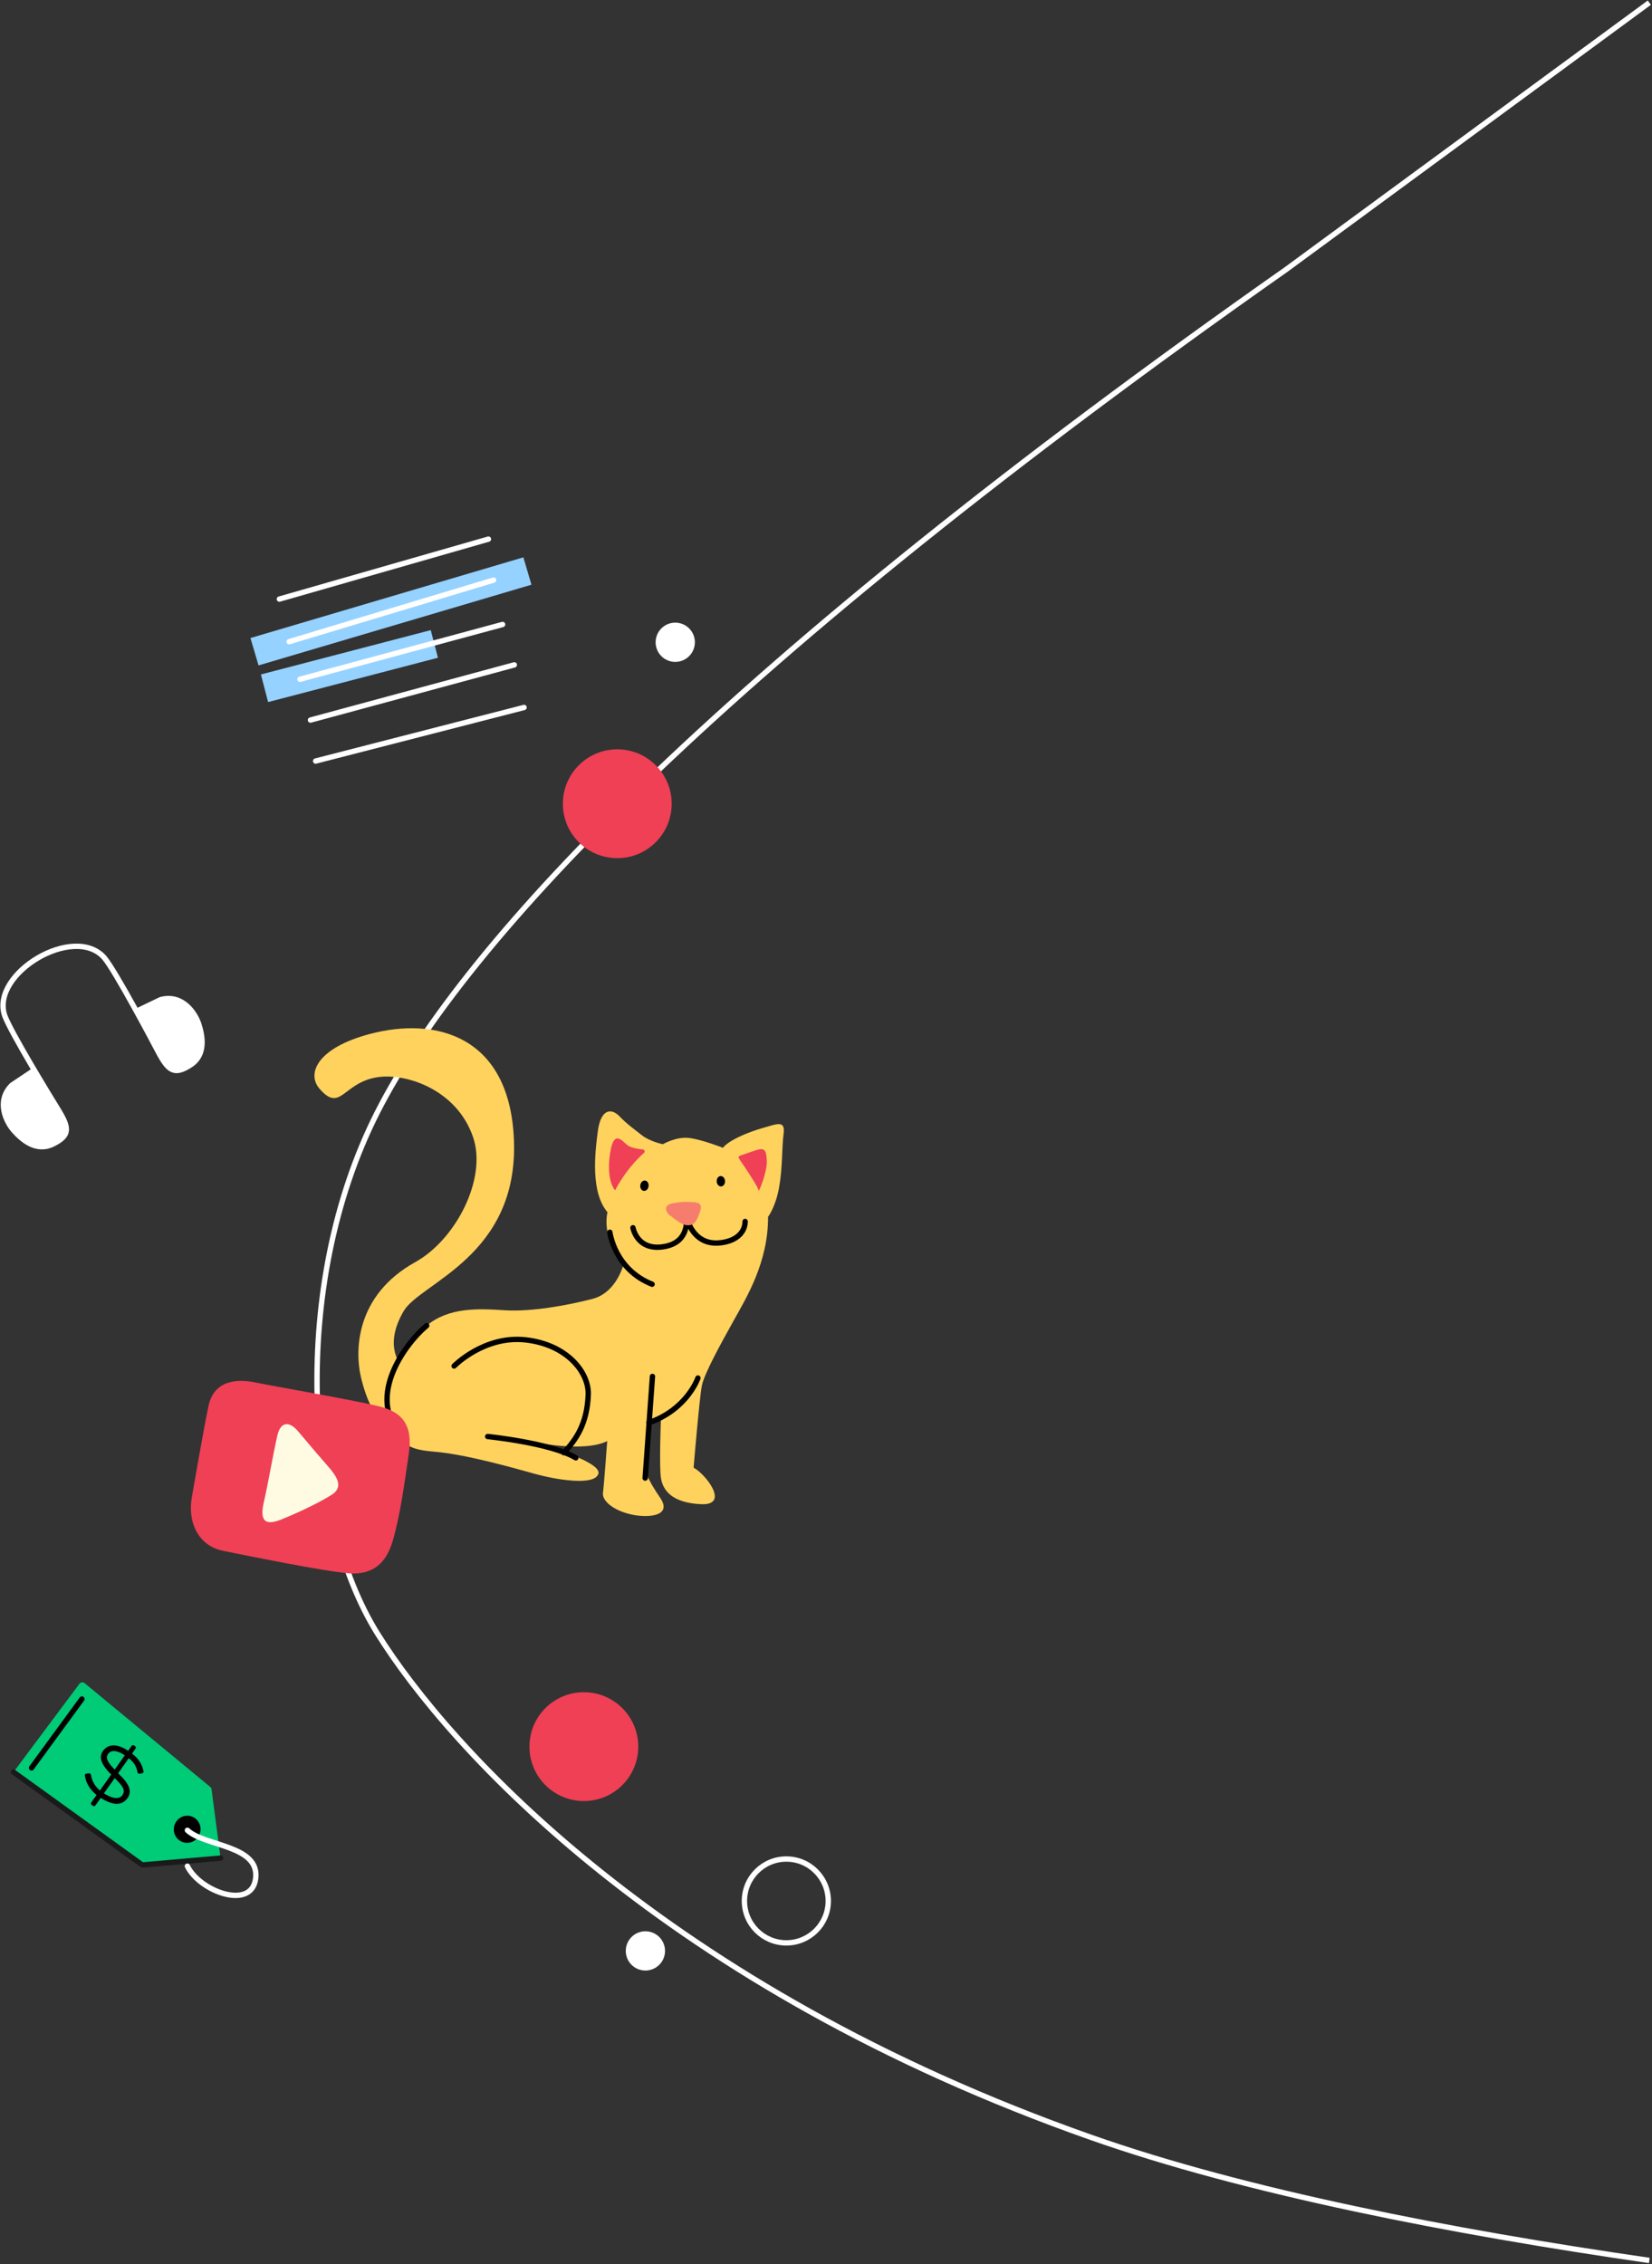 <svg width="926" height="1269" fill="none" xmlns="http://www.w3.org/2000/svg"><rect width="100%" height="100%" fill="#333333" stroke="none"/><path d="M924.5 1.5L721 151C408 371 261 526 211.5 623.5s-40.4 227.2 0 292c40.4 64.8 161.5 198.5 400 282.5 86.799 30.57 201.809 52.93 313 69" stroke="#fff" stroke-width="3"/><path d="M327.269 1009.5c16.844 0 30.5-13.655 30.5-30.5s-13.656-30.5-30.5-30.5c-16.845 0-30.5 13.655-30.5 30.5s13.655 30.5 30.5 30.5z" fill="#EF4056"/><path d="M378.5 371c6.075 0 11-4.925 11-11s-4.925-11-11-11-11 4.925-11 11 4.925 11 11 11zm-16.731 733.5c6.075 0 11-4.92 11-11s-4.925-11-11-11c-6.076 0-11 4.92-11 11s4.924 11 11 11z" fill="#fff"/><path d="M440.77 1089c12.978 0 23.5-10.52 23.5-23.5s-10.522-23.5-23.5-23.5c-12.979 0-23.5 10.52-23.5 23.5s10.521 23.5 23.5 23.5z" stroke="#fff" stroke-width="3"/><path d="M346 481c16.845 0 30.5-13.655 30.5-30.5S362.845 420 346 420s-30.5 13.655-30.5 30.5S329.155 481 346 481z" fill="#EF4056"/><path d="M108.367 568.367c-4.982-8.227-9.27-7.879-15.016-8.988-3.5-.675-11.656 3.383-17.883 7.014 5.146 10.383 16.657 31.644 21.53 33.628 6.091 2.48 11.314-4.3 15.253-8.935 3.939-4.635 1.099-14.493-3.884-22.719zM4.5 628.5c-4.5-8.5-2-12 0-17.5 1.218-3.349 8.889-8.264 15.202-11.743C25.968 609.005 38.3 629.8 37.501 635c-1 6.5-9.5 7.5-15.5 8.5s-13-6.5-17.5-15z" fill="#fff"/><path d="M18.586 600.271l-11.88 7.939c-9.122 8.949-3.196 20.736 1.09 25.526 4.285 4.79 12.411 12.301 22.046 7.434 9.633-4.858 9.12-8.939 2.398-19.806-3.362-5.433-26.267-42.785-29.646-52.239-7.883-23.619 39.14-51.61 55.913-32.252 6.419 7.72 26.91 46.45 29.875 52.109 5.932 11.318 9.183 13.837 18.268 8.018 9.094-5.816 6.766-16.634 4.824-22.761-1.941-6.127-9.071-17.228-21.417-13.931l-12.881 6.184m99.743-139.92l116.83-30.031m-119.721 7.065l114.265-30.945" stroke="#fff" stroke-width="3" stroke-miterlimit="10" stroke-linecap="round" stroke-linejoin="round"/><path d="M150.323 363.025l137.635-40.692m-131.951 61.425l79.715-20.804" stroke="#95D2FF" stroke-width="16" stroke-miterlimit="10" stroke-linecap="square" stroke-linejoin="round"/><path d="M162.065 359.676l114.621-34.537m-120.088 10.66l117.188-33.623M168.13 380.741l113.586-30.725" stroke="#fff" stroke-width="3" stroke-miterlimit="10" stroke-linecap="round" stroke-linejoin="round"/><path d="M118.578 1002.89c-.066-.5-.32-.96-.71-1.28l-70.45-58.195a2 2 0 0 0-2.876.345L8.78 991.648a2 2 0 0 0 .432 2.819l69.94 50.433c.39.28.866.41 1.344.37l41.063-3.6a2.003 2.003 0 0 0 1.809-2.25l-4.79-36.53z" fill="#00CB77"/><path d="M7.563 993.277l71.59 51.623c.388.28.865.41 1.343.37l43.143-3.78" stroke="#1A1A1A" stroke-width="3" stroke-miterlimit="10" stroke-linecap="round" stroke-linejoin="round"/><path d="M98.888 1023.76c-.886 3.39 1.098 6.85 4.432 7.72 3.334.87 6.756-1.18 7.642-4.57.887-3.4-1.098-6.86-4.432-7.73-3.334-.87-6.756 1.18-7.642 4.58z" fill="#000" stroke="#000" stroke-width="2.506" stroke-miterlimit="10" stroke-linecap="round" stroke-linejoin="round"/><path d="M54.126 1006.11c-2.19-1.94-5.497-4.76-6.558-10.869a.967.967 0 0 1 .852-1.117l1.434-.168c.564-.066 1.066.35 1.152.911.539 3.512 2.368 6.483 5.002 8.733l6.321-8.956c-5.686-5.732-7.09-9.694-4.642-13.168 3.562-5.038 9.618-3.303 14.133-.109l1.946-2.763a1 1 0 0 1 1.394-.242l.556.392a1 1 0 0 1 .241 1.394l-1.947 2.762c4.659 3.52 5.858 7.255 6.424 9.87a.986.986 0 0 1-.805 1.175l-1.363.234c-.553.094-1.073-.287-1.182-.838-.843-4.248-2.701-5.984-4.89-7.88l-5.982 8.472c3.225 3.165 9.034 8.567 5.282 13.877-3.925 5.55-10.304 2.87-15.039-.07l-2.957 4.19c-.318.45-.941.55-1.392.24l-.695-.49c-.452-.32-.56-.95-.24-1.4l2.955-4.18zm15.811-22.228c-3.122-2.201-7.33-3.625-9.289-.845-1.567 2.223-.529 4.569 3.653 8.825l5.636-7.98zm-11.673 21.308c3.39 2.13 8.12 4.12 10.305 1.03 2.033-2.88.072-5.26-4.264-9.572l-6.041 8.542z" fill="#000"/><path d="M105.044 1025.89c9.653 9.02 40.28 8.29 38.293 26.74-1.987 18.45-31.429 7.55-38.293-6.63" stroke="#fff" stroke-width="3" stroke-linecap="round" stroke-linejoin="round"/><path d="M17.675 990.904l28.228-38.579" stroke="#000" stroke-width="3" stroke-linecap="round"/><path d="M225.627 766.067s-11.463-10.581.675-31.236c9.366-15.939 64.495-30.673 61.762-96.181-2.411-57.667-43.259-69.113-80.974-59.043-29.273 7.815-35.285 22.158-28.039 30.567 12.1 14.047 13.179-3.915 33.314-6.493 15.982-2.045 43.945 7.357 52.879 33.911 7.759 23.064-9.627 57.168-32.539 69.884-33.214 18.436-34.313 49.483-30.023 65.969 4.289 16.486 10.451 26.755 20.358 23.603 9.908-3.153 2.587-30.981 2.587-30.981z" fill="#FFD25E"/><path d="M349.681 708.04s-3.688 16.414-17.65 20.02c-13.961 3.605-34.425 7.338-49.267 6.351-14.844-.988-31.222-1.681-43.578 8.601-12.356 10.285-36.112 42.418-11.553 64.098 0 0-2.678 5.111 15.597 6.557 18.276 1.446 46.625 9.706 57.22 12.612 10.595 2.905 33.023 6.896 34.982-.302 1.958-7.198-37.048-17.875-37.048-17.875s28.61 6.307 41.98-.361c0 0-1.791 24.624-2.378 29.021-.587 4.397 5.693 9.71 15.37 11.996 9.677 2.286 23.803 1.19 16.705-9.208-7.098-10.395-8.047-14.5-8.047-14.5l1.692-27.622 6.769-2.08s-1.069 26.708.044 33.322c1.112 6.615 6.151 13.75 22.531 14.446 16.38.697 2.283-17.099-4.258-20.459 0 0 3.258-39.345 4.661-46.121 1.403-6.775 10.619-23.445 17.839-36.404 7.22-12.958 19.345-32.722 19.238-58.096 0 0 4.216-5.403 6.206-16.576 1.991-11.172 1.465-22.18 2.509-29.997 1.043-7.817-3.762-5.475-12.066-3.102-8.304 2.373-18.894 6.925-21.934 10.994 0 0-11.38-4.503-18.737-5.486-7.357-.982-14.939 3.475-14.939 3.475s-7.292-1.47-11.804-5.057c-4.513-3.587-8.175-6.064-12.557-10.627-4.382-4.564-10.4-4.373-12.096 8.329-1.695 12.702-4.075 34.264 5.411 45.477-.006 0-3.923 14.396 9.158 28.574z" fill="#FFD25E"/><path d="M239.186 743.012c-12.356 10.285-36.112 42.418-11.553 64.098" stroke="#000" stroke-width="3" stroke-miterlimit="10" stroke-linecap="round" stroke-linejoin="round"/><path d="M414.692 647.81a1 1 0 0 0-.498 1.509c2.569 3.766 10.966 16.2 10.951 17.881-.014 1.986 4.865-10.285 4.668-16.278-.198-5.992-.95-7.83-5.901-6.256-2.019.643-6.917 2.342-9.22 3.144zm-69.882 19.353s5.76-11.755 16.199-20.951c.694-.611.304-1.832-.615-1.931-2.66-.284-6.615-.919-8.484-2.268-2.958-2.136-7.324-8.682-9.527 2.206-2.201 10.894-.613 19.557 2.427 22.944z" fill="#EF4056"/><path d="M341.843 690.692s2.577 20.78 23.685 29.131m-10.732-31.659s2.159 12.635 16.518 10.72c14.358-1.914 13.42-13.5 13.681-16.053 1.076 3.948 5.504 15.66 19.442 13.689 13.938-1.97 13.225-11.883 13.225-11.883M254.54 765.659s16.864-17.255 40.115-14.65c23.25 2.604 35.527 18.295 35.065 30.691-.612 16.384-6.698 24.987-13.643 32.566m-42.714-9.081s35.449 3.58 49.395 11.946m42.967-45.631l-4.091 56.972m29.579-56.069s-5.993 17.586-27.507 25.028" stroke="#000" stroke-width="3" stroke-miterlimit="10" stroke-linecap="round" stroke-linejoin="round"/><path d="M386.842 673.768c5.002-.079 7.108.949 5.508 5.458-1.6 4.509-2.76 7.585-6.746 7.55-3.986-.035-7.697-4.009-9.773-5.28-2.077-1.271-4.953-5.881 1.191-7.048 6.143-1.171 9.82-.68 9.82-.68z" fill="#F67D6D"/><path d="M360.841 667.492c1.281.171 2.493-.984 2.706-2.579.213-1.596-.653-3.028-1.935-3.199-1.281-.171-2.492.984-2.705 2.579-.213 1.596.653 3.028 1.934 3.199zm43.379-2.484c1.29-.067 2.267-1.424 2.182-3.032-.086-1.607-1.201-2.856-2.492-2.789-1.291.067-2.268 1.424-2.182 3.031.085 1.608 1.201 2.857 2.492 2.79z" fill="#000"/><path d="M142.999 774.855c10.48 2.18 53.22 9.51 69.12 13.31 13.48 3.221 19.48 10.6 16.98 27.1s-4.5 33-8.95 48.38c-3.483 12.04-10.71 19.27-24.62 18.2-13.92-1.07-57.05-9.9-70.43-12.58-13.38-2.68-20.25-15.28-17.5-30.5s6.03-35.08 9.24-50.6c3.2-15.52 17.65-15.08 26.16-13.31z" fill="#EF4056"/><path d="M155.471 804.592c-2.59 11.46-5.35 27.84-7.49 36.94-2.14 9.1-.92 14.45 9.64 10.17 12.38-5.02 23.06-10.5 28.37-13.92 5.5-3.53 4.448-8.297-1.392-15.017-5.7-6.56-11.988-13.883-17.348-20.313-5.36-6.43-10.12-5.25-11.78 2.14z" fill="#FFFBE3"/></svg>
